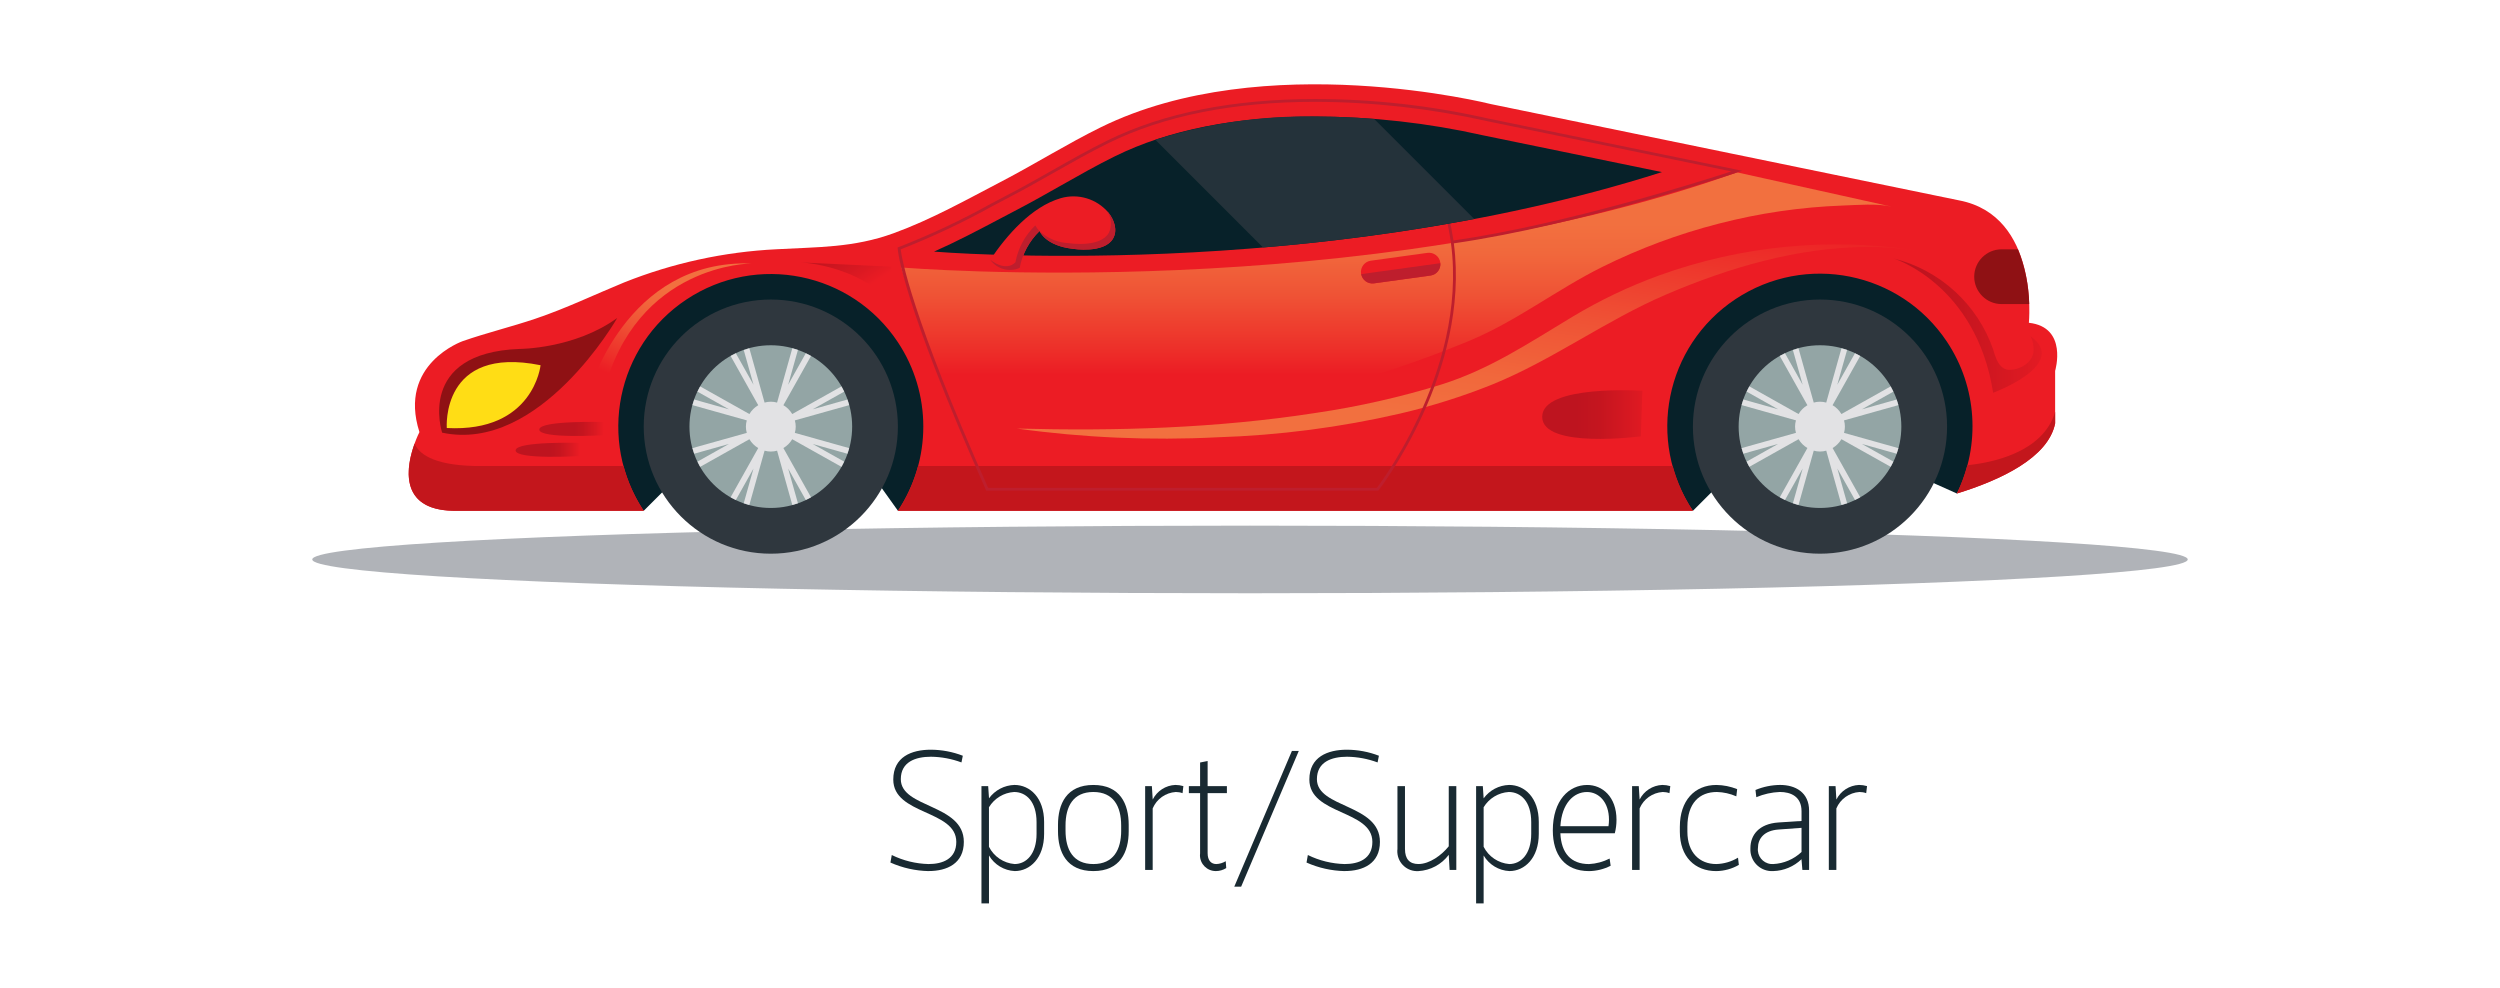 <?xml version="1.0" encoding="UTF-8"?>
<svg id="Layer_1" data-name="Layer 1" xmlns="http://www.w3.org/2000/svg" xmlns:xlink="http://www.w3.org/1999/xlink" viewBox="0 0 981.86 387.92">
  <defs>
    <style>
      .cls-1 {
        fill: url(#linear-gradient);
      }

      .cls-2 {
        fill: #ec1c24;
      }

      .cls-3 {
        fill: #ffdd15;
      }

      .cls-4 {
        fill: #e2e2e4;
      }

      .cls-5 {
        fill: #93a5a5;
      }

      .cls-6 {
        fill: #8f1114;
      }

      .cls-7 {
        fill: #b0b3b8;
      }

      .cls-8 {
        fill: #be1e2d;
      }

      .cls-9 {
        fill: #c3161c;
      }

      .cls-10 {
        fill: #24323a;
      }

      .cls-11 {
        fill: #072129;
      }

      .cls-12 {
        fill: #192a32;
      }

      .cls-13 {
        fill: #2f373e;
      }

      .cls-14 {
        fill: url(#linear-gradient-8);
      }

      .cls-15 {
        fill: url(#linear-gradient-3);
      }

      .cls-16 {
        fill: url(#linear-gradient-4);
      }

      .cls-17 {
        fill: url(#linear-gradient-2);
      }

      .cls-18 {
        fill: url(#linear-gradient-6);
      }

      .cls-19 {
        fill: url(#linear-gradient-7);
      }

      .cls-20 {
        fill: url(#linear-gradient-5);
      }

      .cls-21 {
        fill: url(#radial-gradient);
      }
    </style>
    <linearGradient id="linear-gradient" x1="-5275.97" y1="726.71" x2="-5276.96" y2="725.03" gradientTransform="translate(132210.32 14594.11) scale(25.01 -19.93)" gradientUnits="userSpaceOnUse">
      <stop offset="0" stop-color="#f2703f"/>
      <stop offset=".19" stop-color="#f1683c"/>
      <stop offset=".48" stop-color="#ef5235"/>
      <stop offset=".84" stop-color="#ed2e29"/>
      <stop offset="1" stop-color="#ec1c24"/>
    </linearGradient>
    <linearGradient id="linear-gradient-2" x1="-5439.66" y1="727.68" x2="-5438.23" y2="730.03" gradientTransform="translate(751250.31 21873) scale(138.01 -29.84)" gradientUnits="userSpaceOnUse">
      <stop offset="0" stop-color="#f2703f"/>
      <stop offset=".19" stop-color="#f1683c"/>
      <stop offset=".48" stop-color="#ef5235"/>
      <stop offset=".84" stop-color="#ed2e29"/>
      <stop offset="1" stop-color="#ec1c24"/>
    </linearGradient>
    <linearGradient id="linear-gradient-3" x1="-5442.71" y1="730.85" x2="-5442.71" y2="729.3" gradientTransform="translate(828226.43 28006.45) scale(152.07 -38.2)" gradientUnits="userSpaceOnUse">
      <stop offset="0" stop-color="#f2703f"/>
      <stop offset=".19" stop-color="#f1683c"/>
      <stop offset=".48" stop-color="#ef5235"/>
      <stop offset=".84" stop-color="#ed2e29"/>
      <stop offset="1" stop-color="#ec1c24"/>
    </linearGradient>
    <radialGradient id="radial-gradient" cx="-5020.03" cy="721.75" fx="-5020.03" fy="721.75" r="2.23" gradientTransform="translate(57276.34 8242.88) scale(11.31 -11.3)" gradientUnits="userSpaceOnUse">
      <stop offset="0" stop-color="#f2703f"/>
      <stop offset=".19" stop-color="#f1683c"/>
      <stop offset=".48" stop-color="#ef5235"/>
      <stop offset=".84" stop-color="#ed2e29"/>
      <stop offset="1" stop-color="#ec1c24"/>
    </radialGradient>
    <linearGradient id="linear-gradient-4" x1="-4977.69" y1="640.37" x2="-4976.52" y2="640.37" gradientTransform="translate(49794.14 1560.33) scale(9.96 -2.16)" gradientUnits="userSpaceOnUse">
      <stop offset="0" stop-color="#be141f"/>
      <stop offset=".29" stop-color="#c5151f"/>
      <stop offset=".73" stop-color="#db1922"/>
      <stop offset="1" stop-color="#ec1c24"/>
    </linearGradient>
    <linearGradient id="linear-gradient-5" x1="-4977.12" y1="642.68" x2="-4975.95" y2="642.68" gradientTransform="translate(49797.78 1557.13) scale(9.96 -2.16)" gradientUnits="userSpaceOnUse">
      <stop offset="0" stop-color="#be141f"/>
      <stop offset=".29" stop-color="#c5151f"/>
      <stop offset=".73" stop-color="#db1922"/>
      <stop offset="1" stop-color="#ec1c24"/>
    </linearGradient>
    <linearGradient id="linear-gradient-6" x1="-5137.58" y1="708.42" x2="-5135.47" y2="708.42" gradientTransform="translate(79634.35 5459.47) scale(15.38 -7.48)" gradientUnits="userSpaceOnUse">
      <stop offset="0" stop-color="#be141f"/>
      <stop offset=".29" stop-color="#c5151f"/>
      <stop offset=".73" stop-color="#db1922"/>
      <stop offset="1" stop-color="#ec1c24"/>
    </linearGradient>
    <linearGradient id="linear-gradient-7" x1="-5169.57" y1="717.58" x2="-5167.89" y2="716.21" gradientTransform="translate(85099.86 6512.41) scale(16.4 -8.94)" gradientUnits="userSpaceOnUse">
      <stop offset="0" stop-color="#be141f"/>
      <stop offset=".29" stop-color="#c5151f"/>
      <stop offset=".73" stop-color="#db1922"/>
      <stop offset="1" stop-color="#ec1c24"/>
    </linearGradient>
    <linearGradient id="linear-gradient-8" x1="-5244.09" y1="726.08" x2="-5241.53" y2="726.08" gradientTransform="translate(120001.87 15104.72) scale(22.74 -20.63)" gradientUnits="userSpaceOnUse">
      <stop offset="0" stop-color="#be141f"/>
      <stop offset=".29" stop-color="#c5151f"/>
      <stop offset=".73" stop-color="#db1922"/>
      <stop offset="1" stop-color="#ec1c24"/>
    </linearGradient>
  </defs>
  <ellipse id="Ellipse_19" data-name="Ellipse 19" class="cls-7" cx="490.93" cy="219.72" rx="368.29" ry="13.28"/>
  <g id="Group_293" data-name="Group 293">
    <path id="Path_1448" data-name="Path 1448" class="cls-11" d="M252.81,200.62l13.35-13.35h76.98l9.53,13.35,27.71-15.07h271.21l13.29,15.07,14.53-14.53h71.87l17.3,7.74,14.18-23.49-11.54-69.24-482.62,3.15-58.23,27.28-4.2,46.16,26.65,22.93Z"/>
    <g id="Group_287" data-name="Group 287">
      <circle id="Ellipse_36" data-name="Ellipse 36" class="cls-13" cx="302.73" cy="167.55" r="49.91"/>
      <circle id="Ellipse_37" data-name="Ellipse 37" class="cls-5" cx="302.73" cy="167.55" r="31.95"/>
      <path id="Path_1449" data-name="Path 1449" class="cls-4" d="M333.51,176l-21.34-5.99c.46-1.6,.46-3.3,0-4.91l21.34-5.99c-.2-.74-.43-1.48-.69-2.2l-13.64,3.84,12.36-6.94c-.33-.69-.68-1.38-1.06-2.05l-19.34,10.85c-.84-1.43-2.04-2.63-3.47-3.47l10.85-19.34c-.66-.38-1.35-.72-2.05-1.06l-6.93,12.36,3.84-13.64c-.72-.26-1.45-.49-2.2-.69l-5.99,21.34c-1.6-.46-3.3-.46-4.91,0l-5.99-21.34c-.74,.2-1.48,.43-2.2,.69l3.84,13.64-6.94-12.36c-.69,.33-1.38,.68-2.05,1.06l10.85,19.34c-1.43,.84-2.63,2.04-3.47,3.47l-19.34-10.85c-.38,.66-.72,1.35-1.06,2.05l12.36,6.94-13.64-3.84c-.26,.72-.49,1.45-.69,2.2l21.34,5.99c-.46,1.6-.46,3.3,0,4.91l-21.34,5.99c.2,.75,.43,1.48,.69,2.2l13.64-3.84-12.36,6.94c.33,.7,.68,1.38,1.06,2.05l19.34-10.85c.84,1.43,2.04,2.63,3.47,3.47l-10.85,19.34c.66,.38,1.35,.72,2.05,1.06l6.94-12.36-3.84,13.64c.72,.26,1.45,.49,2.2,.69l5.99-21.34c1.6,.46,3.3,.46,4.91,0l5.99,21.34c.75-.2,1.48-.43,2.2-.69l-3.84-13.64,6.93,12.36c.7-.33,1.38-.68,2.05-1.06l-10.85-19.34c1.43-.84,2.63-2.04,3.47-3.47l19.34,10.85c.38-.66,.73-1.35,1.06-2.05l-12.36-6.93,13.64,3.84c.25-.73,.48-1.46,.69-2.2Z"/>
    </g>
    <g id="Group_288" data-name="Group 288">
      <circle id="Ellipse_38" data-name="Ellipse 38" class="cls-13" cx="714.79" cy="167.55" r="49.91"/>
      <circle id="Ellipse_39" data-name="Ellipse 39" class="cls-5" cx="714.79" cy="167.55" r="31.95"/>
      <path id="Path_1450" data-name="Path 1450" class="cls-4" d="M745.57,176l-21.34-5.99c.46-1.6,.46-3.3,0-4.91l21.34-5.99c-.2-.74-.43-1.48-.69-2.2l-13.64,3.84,12.36-6.94c-.33-.69-.68-1.38-1.06-2.05l-19.34,10.85c-.84-1.43-2.04-2.63-3.47-3.47l10.85-19.34c-.66-.38-1.35-.72-2.05-1.06l-6.94,12.36,3.84-13.64c-.72-.26-1.45-.49-2.2-.69l-5.99,21.34c-1.6-.46-3.3-.46-4.91,0l-5.99-21.34c-.74,.2-1.48,.43-2.2,.69l3.84,13.64-6.94-12.36c-.69,.33-1.38,.68-2.05,1.06l10.85,19.34c-1.43,.84-2.63,2.04-3.47,3.47l-19.33-10.86c-.38,.66-.72,1.35-1.06,2.05l12.36,6.94-13.64-3.84c-.26,.72-.49,1.45-.69,2.2l21.34,5.99c-.47,1.6-.47,3.31,0,4.91l-21.34,5.99c.2,.75,.43,1.48,.69,2.2l13.64-3.84-12.36,6.94c.33,.7,.68,1.38,1.06,2.05l19.34-10.85c.84,1.43,2.04,2.63,3.47,3.47l-10.85,19.34c.66,.38,1.35,.72,2.05,1.06l6.94-12.36-3.84,13.64c.72,.26,1.45,.49,2.2,.69l5.99-21.34c1.6,.47,3.3,.47,4.91,0l5.99,21.34c.74-.2,1.48-.43,2.2-.69l-3.84-13.64,6.94,12.36c.69-.33,1.38-.68,2.05-1.06l-10.85-19.34c1.43-.84,2.63-2.04,3.47-3.47l19.34,10.85c.38-.66,.72-1.35,1.06-2.05l-12.36-6.93,13.64,3.84c.25-.72,.48-1.45,.68-2.19Z"/>
    </g>
    <path id="Path_1451" data-name="Path 1451" class="cls-2" d="M164.73,169.7s-15.73,30.53,13.54,30.92h74.54c-18.28-27.57-10.75-64.74,16.82-83.02,27.57-18.28,64.74-10.75,83.02,16.82,13.3,20.06,13.3,46.14,0,66.2h312.21c-18.34-27.55-10.87-64.76,16.69-83.1,27.55-18.34,64.76-10.87,83.1,16.69,11.82,17.76,13.31,40.47,3.9,59.62,17.21-5.31,35.89-14.07,38.59-27.56v-20.61s5.15-17.18-10.31-18.89c0,0,4.16-42.11-27.48-48.09l-183.79-37.8s-88.98-22.51-153.22,9.1c-13.17,6.48-25.65,14.32-38.67,21.11-14,7.3-27.86,15.11-42.74,20.52-15.74,5.72-29.74,5.37-45.93,6.28-20.55,1.01-40.79,5.41-59.89,13.04-11.68,4.79-22.76,10.17-34.78,14.22-9.46,3.2-19.23,5.56-28.64,8.84,.01,.02-25.55,8.91-16.96,35.72Z"/>
    <path id="Path_1452" data-name="Path 1452" class="cls-1" d="M295.15,103.48s-45.43,0-58.17,50.93h-5.79s14.18-52.66,63.96-50.93Z"/>
    <g id="Group_289" data-name="Group 289">
      <path id="Path_1453" data-name="Path 1453" class="cls-9" d="M178.27,200.62h74.54c-3.57-5.4-6.25-11.35-7.91-17.61h-58.71c-16.59-.41-21.82-5.08-23.36-8.8-3.07,8.51-6.74,26.11,15.44,26.41Z"/>
      <path id="Path_1454" data-name="Path 1454" class="cls-9" d="M768.56,193.83c17.21-5.31,35.89-14.07,38.59-27.56v-4.51c-4.75,16.15-25.32,20.03-34.5,20.95-1,3.83-2.37,7.56-4.09,11.12Z"/>
      <path id="Path_1455" data-name="Path 1455" class="cls-9" d="M656.96,183.01H360.57c-1.66,6.26-4.34,12.21-7.91,17.61h312.21c-3.57-5.4-6.25-11.35-7.91-17.61Z"/>
    </g>
    <path id="Path_1456" data-name="Path 1456" class="cls-6" d="M173.64,169.92s-10.35-31.36,30.43-32.88c0,0,21.62,0,38.36-12.18,.01,0-30.43,53.28-68.8,45.06Z"/>
    <path id="Path_1457" data-name="Path 1457" class="cls-3" d="M175.47,168.1s-2.44-32.58,36.83-24.66c.02,0-2.73,26.48-36.83,24.66Z"/>
    <path id="Path_1458" data-name="Path 1458" class="cls-17" d="M399.3,168.3c26.14,3.62,52.55,4.78,78.9,3.44,24.17-.77,48.21-3.89,71.77-9.33,12.32-2.89,24.4-6.7,36.14-11.41,23.7-9.61,44.52-25.15,68.08-35.26,24.84-10.66,51.68-18.57,78.89-18.74,6.42-.06,12.83,.39,19.18,1.33-33.82-5.18-68.39-1.81-100.57,9.81-11.89,4.32-23.33,9.77-34.16,16.29-17.01,10.23-32.25,20.5-51.26,26.53-16.23,5.01-32.81,8.76-49.62,11.23-38.76,6-78.22,7.17-117.37,6.12Z"/>
    <path id="Path_1459" data-name="Path 1459" class="cls-6" d="M775.36,108.67c.02,5.94,4.82,10.74,10.76,10.76h10.85c-.17-7.38-1.67-14.67-4.43-21.52h-6.42c-5.94,.02-10.74,4.82-10.76,10.76Z"/>
    <path id="Path_1460" data-name="Path 1460" class="cls-15" d="M353.97,105.04s180.41,15.16,328.29-37.34l60.64,13.45c-5.97-1.32-13.06-.63-19.09-.43-16.48,.59-32.85,2.98-48.81,7.12-15.78,4.05-31.09,9.74-45.68,16.98-18.03,8.95-33.69,21.33-52.43,29.1-14.21,5.88-28.72,11-43.48,15.35-42.53,12.56-87.59,19.22-131.91,14.73-9.34-.94-18.62-2.41-27.8-4.42,0,0-17.13-45.18-19.72-54.53Z"/>
    <path id="Path_1461" data-name="Path 1461" class="cls-8" d="M684.21,67.06l-100.06-20.58c-22.2-5.04-44.89-7.59-67.66-7.59-32.19,0-59.65,5.48-81.58,16.28-7.28,3.58-14.52,7.69-21.55,11.68-5.52,3.13-11.23,6.37-16.99,9.37l-6.96,3.66c-11.75,6.55-23.94,12.28-36.48,17.16l-.39,.14,.02,.41c.05,.8,1.47,20.38,34.63,94.79l.15,.33h153.96l.17-.21c.39-.49,36.1-46.66,29.51-96.93,49.55-7.15,110.66-27.64,111.28-27.84l1.95-.67Zm-113.38,27.4c-.42-2.95-.99-5.91-1.72-8.87l-1.08,.26c12.75,51.7-24.46,102.04-27.27,105.75h-152.68c-30.36-68.19-33.96-90.49-34.34-93.66,12.44-4.87,24.53-10.58,36.21-17.07l6.95-3.66c5.78-3.01,11.51-6.26,17.06-9.41,6.99-3.96,14.21-8.06,21.47-11.63,21.79-10.73,49.08-16.17,81.1-16.17,22.68,.06,45.28,2.6,67.41,7.57l96.01,19.75c-10.92,3.57-64.67,20.72-109.1,27.14h0Z"/>
    <path id="Path_1462" data-name="Path 1462" class="cls-11" d="M366.84,98.82c8.92-3.96,17.45-8.46,25.78-12.86l6.92-3.64c5.88-3.07,11.65-6.34,17.24-9.51,7.24-4.09,14.07-7.98,21.17-11.47,20.99-10.33,47.42-15.58,78.55-15.58,22.2,.04,44.33,2.52,65.98,7.39l70.23,14.44c-137.45,43.76-285.87,31.23-285.87,31.23Z"/>
    <path id="Path_1463" data-name="Path 1463" class="cls-10" d="M496.05,97.19c27.82-2.3,55.5-6.04,82.93-11.19l-39.28-39.28c-7.23-.58-15.04-.96-23.21-.96-21.27-.36-42.46,2.72-62.75,9.13l42.3,42.3Z"/>
    <g id="Group_291" data-name="Group 291">
      <path id="Path_1464" data-name="Path 1464" class="cls-21" d="M437.12,93.72c1.94-3.32,.42-7.46-1.79-10.21-4.58-5.42-11.91-7.65-18.73-5.68-11.51,3.37-21.21,14.53-27.69,24.19,2.61,3.68,7.44,5.02,11.57,3.22,1.04-5.52,3.77-10.59,7.81-14.49,0,0,2.21,5.76,13.11,6.98,0-.01,12.24,1.95,15.72-4.01Z"/>
      <g id="Group_290" data-name="Group 290">
        <path id="Path_1465" data-name="Path 1465" class="cls-8" d="M388.9,102c2.61,3.68,7.44,5.02,11.57,3.22,1.03-5.51,3.75-10.57,7.79-14.46-.67-.65-1.23-1.41-1.65-2.24-4.04,3.9-6.77,8.96-7.81,14.49,0,0-3.25,4.06-9.9-1Z"/>
        <path id="Path_1466" data-name="Path 1466" class="cls-8" d="M435.33,83.5c-.18-.22-.39-.4-.58-.61,1.78,2.53,2.05,5.82,.71,8.6-3.48,5.97-15.72,4.01-15.72,4.01-4.23-.19-8.26-1.84-11.4-4.67,.2,.47,2.65,5.72,13.07,6.89,0,0,12.24,1.96,15.72-4.01,1.94-3.33,.42-7.46-1.8-10.21Z"/>
      </g>
    </g>
    <g id="Group_292" data-name="Group 292">
      <path id="Path_1467" data-name="Path 1467" class="cls-2" d="M565.68,103.15c-.34-2.45-2.61-4.17-5.06-3.84l-22.25,3.08c-2.45,.34-4.17,2.61-3.84,5.06h0c.34,2.45,2.61,4.17,5.06,3.84l22.25-3.08c2.45-.34,4.17-2.61,3.84-5.06Z"/>
      <path id="Path_1468" data-name="Path 1468" class="cls-8" d="M534.61,107.65c.43,2.36,2.63,3.96,5,3.65l22.25-3.08c2.36-.34,4.05-2.48,3.82-4.86l-31.07,4.3Z"/>
    </g>
    <path id="Path_1469" data-name="Path 1469" class="cls-16" d="M227.98,173.94s-25.48-.74-25.48,2.96,25.09,2.22,25.09,2.22l.39-5.17Z"/>
    <path id="Path_1470" data-name="Path 1470" class="cls-20" d="M237.28,165.75s-25.48-.74-25.48,2.96,25.09,2.22,25.09,2.22l.39-5.17Z"/>
    <path id="Path_1471" data-name="Path 1471" class="cls-18" d="M645.03,153.47s-39.34-2.56-39.34,10.23,38.74,7.67,38.74,7.67l.6-17.9Z"/>
    <path id="Path_1472" data-name="Path 1472" class="cls-19" d="M350.05,104.74l-36.16-1.71s27.97,.68,41.94,22.85c.02,0-6.12-17.04-5.79-21.15Z"/>
    <path id="Path_1473" data-name="Path 1473" class="cls-14" d="M743.72,101.51s32.38,10.05,39.08,52.75c0,0,30.69-11.34,14.23-22.51,1.48,1,1.81,5.08,1.6,6.57-.59,4.17-5.18,6.8-9.09,6.94-4.34,.16-5.75-4.6-6.74-8.03-6.18-17.73-20.87-31.15-39.08-35.72Z"/>
  </g>
  <g id="Group_294" data-name="Group 294">
    <path id="Path_1474" data-name="Path 1474" class="cls-12" d="M364.72,342.12c-5.18-.11-10.28-1.25-15.01-3.36l.53-2.96c4.51,2.22,9.45,3.43,14.48,3.55,5.53,0,10.86-2.05,10.86-8.7,0-12.64-24.75-10.53-24.75-24.49,0-8.88,7.16-11.72,14.74-11.72,4.3,.02,8.56,.82,12.57,2.37l-.53,2.63c-3.83-1.43-7.88-2.19-11.97-2.24-6.13,0-11.85,2.05-11.85,8.82,0,11.45,24.75,9.67,24.75,24.62,0,8.5-6.58,11.46-13.82,11.46Z"/>
    <path id="Path_1475" data-name="Path 1475" class="cls-12" d="M388.41,313.55c2.34-3.21,6.03-5.15,10-5.27,6.14,0,11.66,5.07,11.66,14.55v4.67c0,9.48-5.53,14.61-11.52,14.61-4.19-.2-8-2.5-10.13-6.12v18.82h-2.96v-46.07h2.64l.33,4.81Zm0,19.02c1.95,3.86,5.76,6.43,10.07,6.78,4.6,0,8.62-3.95,8.62-11.85v-4.6c0-8.1-4.09-11.85-8.82-11.85-4.07,.26-7.76,2.5-9.87,5.99v15.53Z"/>
    <path id="Path_1476" data-name="Path 1476" class="cls-12" d="M415.52,326.45v-2.5c0-8.23,3.36-15.66,13.89-15.66s13.88,7.44,13.88,15.66v2.5c0,8.23-3.36,15.66-13.88,15.66s-13.89-7.45-13.89-15.66Zm24.81-.26v-1.97c0-7.57-3.03-13.17-10.92-13.17s-10.93,5.6-10.93,13.17v1.97c0,7.57,3.03,13.16,10.93,13.16s10.93-5.6,10.93-13.17h0Z"/>
    <path id="Path_1477" data-name="Path 1477" class="cls-12" d="M464.42,311.51c-.84-.31-1.73-.46-2.63-.46-4.01,.26-7.52,2.75-9.08,6.45v24.15h-2.96v-32.91h2.64l.33,5.27c1.71-3.38,5.1-5.57,8.88-5.73,1.07,0,2.13,.16,3.16,.46l-.32,2.76Z"/>
    <path id="Path_1478" data-name="Path 1478" class="cls-12" d="M471.33,311.51h-4.41v-2.76h4.41v-9.28l2.96-.59v9.87h7.57v2.76h-7.57v23.56c0,2.96,1.45,4.28,3.42,4.28,1.3-.05,2.57-.44,3.69-1.12l.2,2.7c-1.23,.77-2.64,1.18-4.09,1.18-3.43,0-6.22-2.77-6.23-6.2,0-.26,.01-.52,.05-.78v-23.63Z"/>
    <path id="Path_1479" data-name="Path 1479" class="cls-12" d="M510.09,294.93l-22.64,53.31h-2.7l22.64-53.31h2.69Z"/>
    <path id="Path_1480" data-name="Path 1480" class="cls-12" d="M528.13,342.12c-5.17-.11-10.28-1.25-15-3.36l.52-2.96c4.51,2.22,9.45,3.43,14.48,3.55,5.53,0,10.86-2.05,10.86-8.7,0-12.64-24.75-10.53-24.75-24.49,0-8.88,7.18-11.72,14.75-11.72,4.3,.02,8.56,.82,12.57,2.37l-.52,2.63c-3.83-1.43-7.89-2.19-11.98-2.24-6.12,0-11.85,2.05-11.85,8.82,0,11.45,24.75,9.67,24.75,24.62,0,8.5-6.58,11.46-13.82,11.46Z"/>
    <path id="Path_1481" data-name="Path 1481" class="cls-12" d="M569,308.75h2.96v32.91h-2.64l-.33-5.93c-2.84,3.78-7.2,6.12-11.92,6.39-4.3,.27-8-3-8.27-7.3-.03-.47-.02-.93,.04-1.4v-24.68h2.96v24.68c0,3.95,1.79,5.92,5.27,5.92,4.41,0,9.15-3.49,11.92-6.97v-23.63Z"/>
    <path id="Path_1482" data-name="Path 1482" class="cls-12" d="M582.69,313.55c2.34-3.21,6.03-5.15,10-5.27,6.14,0,11.66,5.07,11.66,14.55v4.67c0,9.48-5.53,14.61-11.52,14.61-4.19-.2-8-2.5-10.14-6.12v18.82h-2.96v-46.07h2.64l.32,4.81Zm0,19.02c1.95,3.86,5.76,6.43,10.07,6.78,4.6,0,8.62-3.95,8.62-11.85v-4.6c0-8.1-4.09-11.85-8.82-11.85-4.07,.26-7.76,2.5-9.87,5.99v15.53Z"/>
    <path id="Path_1483" data-name="Path 1483" class="cls-12" d="M612.83,327.25c.33,7.76,4.09,12.11,11.25,12.11,2.82-.14,5.58-.88,8.09-2.17l.4,2.83c-2.63,1.34-5.54,2.06-8.49,2.1-9.54,0-14.22-6.39-14.22-15.99,0-11.85,6.39-17.84,13.5-17.84,5.92,0,11.51,4.6,11.51,13.69,0,1.78-.22,3.54-.66,5.27h-21.38Zm0-2.76h18.89c.13-.83,.19-1.66,.2-2.5,0-7.18-4.15-10.93-8.62-10.93-5.27-.01-9.94,4.53-10.46,13.42h0Z"/>
    <path id="Path_1484" data-name="Path 1484" class="cls-12" d="M655.67,311.51c-.85-.31-1.74-.46-2.64-.46-4.01,.26-7.52,2.75-9.08,6.45v24.15h-2.96v-32.91h2.63l.33,5.27c1.71-3.38,5.11-5.57,8.89-5.73,1.07,0,2.14,.16,3.16,.46l-.33,2.76Z"/>
    <path id="Path_1485" data-name="Path 1485" class="cls-12" d="M682.92,339.68c-2.7,1.56-5.76,2.4-8.89,2.44-8.36,0-14.28-5.6-14.28-15.47v-1.91c0-10.33,5.79-16.45,14.35-16.45,2.8,.04,5.56,.6,8.16,1.64l-.33,2.83c-2.41-1.06-5-1.64-7.63-1.71-6.85,0-11.59,4.35-11.59,13.69v1.91c0,8.29,4.86,12.7,11.32,12.7,3.02-.07,5.97-.93,8.56-2.5l.33,2.83Z"/>
    <path id="Path_1486" data-name="Path 1486" class="cls-12" d="M707.54,337.44c-2.99,2.89-6.96,4.56-11.12,4.67-4.67,.28-8.67-3.27-8.96-7.94-.02-.36-.02-.72,0-1.08,0-5.07,3.29-9.54,11-10.07l9.08-.59v-3.82c0-5.79-4.21-7.57-8.55-7.57-3.17,.13-6.28,.83-9.21,2.05l-.33-2.83c3.07-1.28,6.35-1.95,9.67-1.98,5.99,0,11.39,2.9,11.39,10.14v23.23h-2.64l-.35-4.21Zm-9.02-11.65c-5.72,.4-8.1,3.62-8.1,7.24-.36,3.11,1.87,5.93,4.99,6.29,.34,.04,.67,.05,1.01,.03,4.15-.2,8.1-1.88,11.12-4.74v-9.48l-9.02,.66Z"/>
    <path id="Path_1487" data-name="Path 1487" class="cls-12" d="M732.94,311.51c-.85-.31-1.74-.46-2.64-.46-4,.26-7.52,2.75-9.08,6.45v24.15h-2.96v-32.91h2.64l.33,5.27c1.7-3.38,5.1-5.57,8.88-5.73,1.07,0,2.14,.16,3.16,.46l-.33,2.76Z"/>
  </g>
</svg>